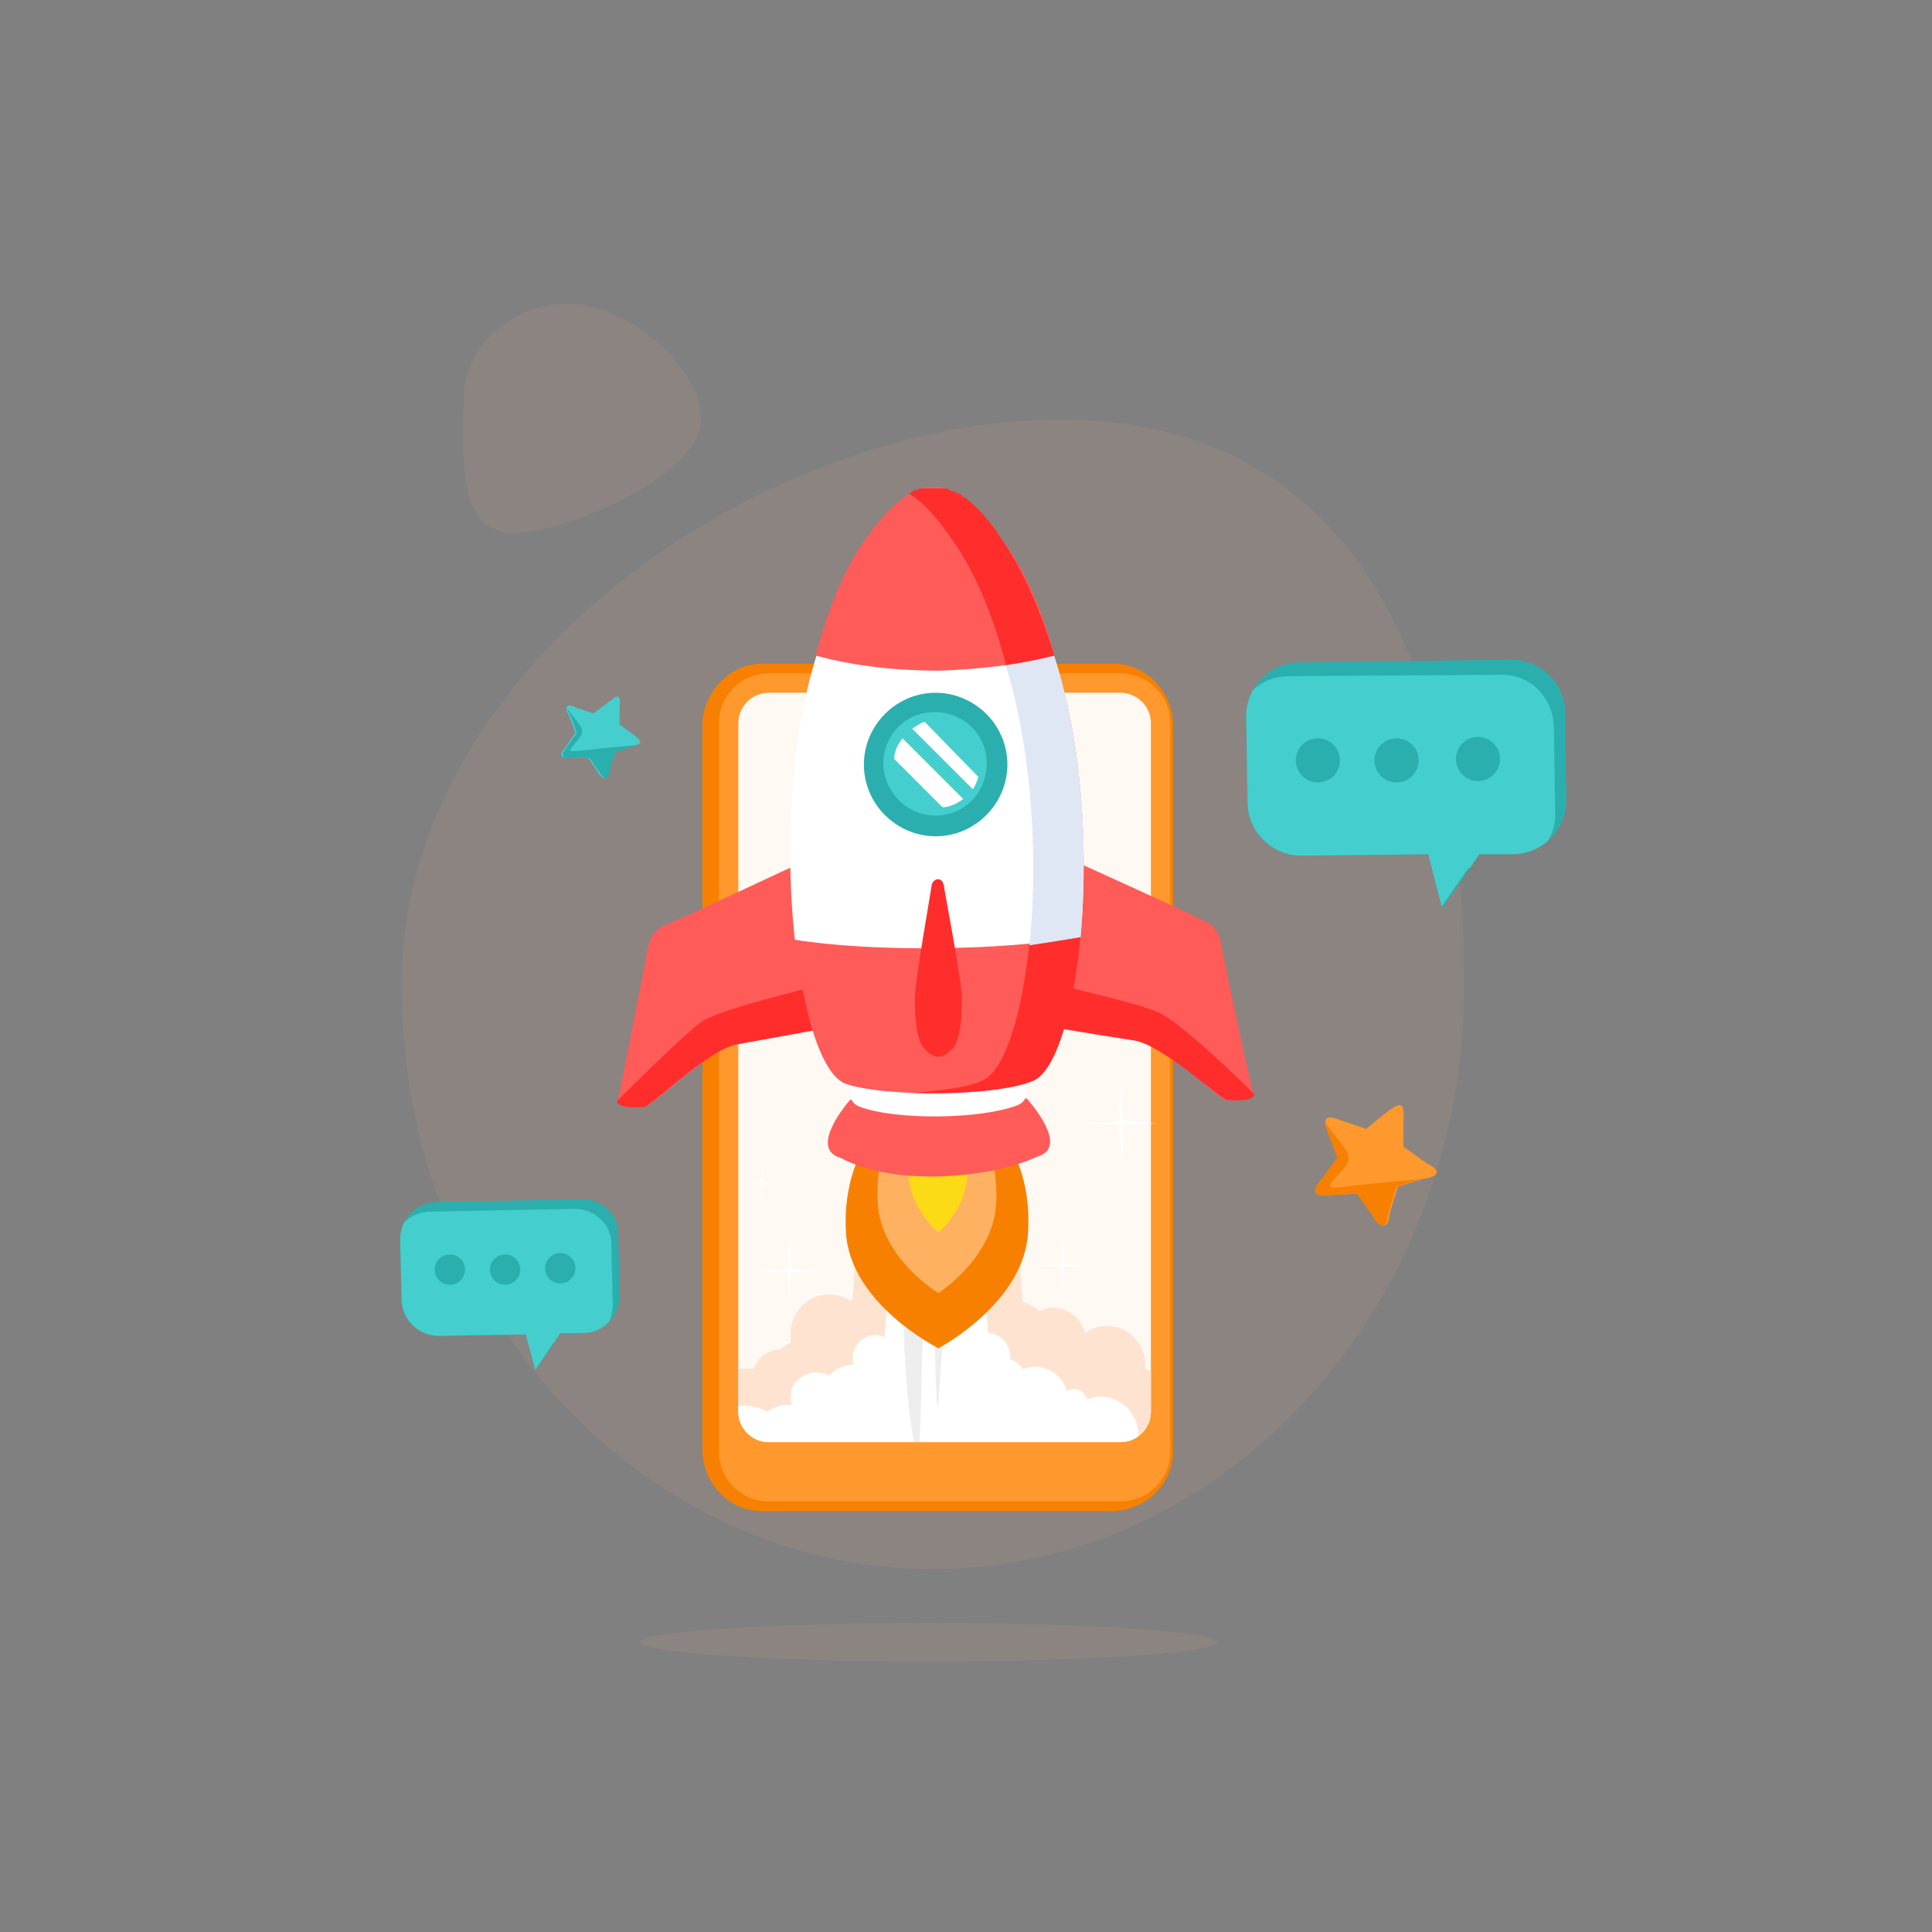 <?xml version="1.0" encoding="utf-8"?>
<!-- Generator: Adobe Illustrator 24.0.0, SVG Export Plug-In . SVG Version: 6.00 Build 0)  -->
<svg version="1.1" id="图层_1" xmlns="http://www.w3.org/2000/svg" xmlns:xlink="http://www.w3.org/1999/xlink" x="0px" y="0px"
	 viewBox="0 0 140 140" style="enable-background:new 0 0 140 140;" xml:space="preserve">
<rect x="0" y="0" width="140" height="140" fill="#808080" stroke="none"/>
<style type="text/css">
	.st0{opacity:8.000000e-02;}
	.st1{fill:#FFD2B3;}
	.st2{fill:#9E6F5A;}
	.st3{fill-rule:evenodd;clip-rule:evenodd;fill:#F78000;}
	.st4{fill:#FF982D;}
	.st5{fill:#FFF9F4;}
	.st6{clip-path:url(#SVGID_2_);}
	.st7{fill-rule:evenodd;clip-rule:evenodd;fill:#FFE3D1;}
	.st8{fill:#FFFFFF;}
	.st9{fill-rule:evenodd;clip-rule:evenodd;fill:#EFEEEE;}
	.st10{fill-rule:evenodd;clip-rule:evenodd;fill:#092978;}
	.st11{fill-rule:evenodd;clip-rule:evenodd;fill:#FFFFFF;}
	.st12{fill:#F78000;}
	.st13{fill:#FFB162;}
	.st14{fill:#FBDB16;}
	.st15{fill-rule:evenodd;clip-rule:evenodd;fill:#FF5B59;}
	.st16{fill-rule:evenodd;clip-rule:evenodd;fill:#FF2D2C;}
	.st17{fill-rule:evenodd;clip-rule:evenodd;fill:#DFE7F4;}
	.st18{fill-rule:evenodd;clip-rule:evenodd;fill:#2AAFAE;}
	.st19{fill-rule:evenodd;clip-rule:evenodd;fill:#45CECE;}
	.st20{clip-path:url(#SVGID_4_);}
	.st21{fill:#2AAFAE;}
	.st22{clip-path:url(#SVGID_6_);}
	.st23{fill:#45CECE;}
</style>
<g>
	<g id="mobile">
		<g class="st0">
			<path class="st1" d="M106.1,71.4c0,23.3-17.3,42.3-38.5,42.3S29.1,94.8,29.1,71.4s26.5-41,47.7-41S106.1,48.1,106.1,71.4z"/>
			<ellipse class="st1" cx="67.3" cy="119" rx="20.9" ry="1.4"/>
			<path class="st1" d="M50.8,30.4c0,3.9-9.4,8.2-13.6,8.2s-3.6-5.7-3.6-9.6s3.4-7,7.6-7S50.8,26.5,50.8,30.4z"/>
		</g>
		<g class="st0">
			<path class="st2" d="M106.1,71.4c0,23.3-17.3,42.3-38.5,42.3S29.1,94.8,29.1,71.4s26.5-41,47.7-41S106.1,48.1,106.1,71.4z"/>
			<ellipse class="st2" cx="67.3" cy="119" rx="20.9" ry="1.4"/>
			<path class="st2" d="M50.8,30.4c0,3.9-9.4,8.2-13.6,8.2s-3.6-5.7-3.6-9.6s3.4-7,7.6-7S50.8,26.5,50.8,30.4z"/>
		</g>
		<g id="图层_7">
			<path class="st3" d="M55.2,48.1h25.5c2.3,0,4.2,1.9,4.3,4.3v52.8c0,2.3-1.9,4.2-4.3,4.3H55.2c-2.3,0-4.2-1.9-4.3-4.3V52.4
				C51,50.1,52.9,48.1,55.2,48.1"/>
			<path class="st4" d="M55.7,48.8h25.5c2,0,3.6,1.6,3.6,3.6v52.8c0,2-1.6,3.6-3.6,3.6H55.7c-2,0-3.6-1.6-3.6-3.6V52.4
				C52.1,50.4,53.7,48.8,55.7,48.8z"/>
			<path class="st5" d="M55.7,50.2h25.5c1.2,0,2.2,1,2.2,2.2v49.9c0,1.2-1,2.2-2.2,2.2H55.7c-1.2,0-2.2-1-2.2-2.2V52.4
				C53.5,51.2,54.5,50.2,55.7,50.2z"/>
			<g>
				<defs>
					<path id="SVGID_1_" d="M55.7,50.2h25.5c1.2,0,2.2,1,2.2,2.2v49.9c0,1.2-1,2.2-2.2,2.2H55.7c-1.2,0-2.2-1-2.2-2.2V52.4
						C53.5,51.2,54.5,50.2,55.7,50.2z"/>
				</defs>
				<clipPath id="SVGID_2_">
					<use xlink:href="#SVGID_1_"  style="overflow:visible;"/>
				</clipPath>
				<g class="st6">
					<path class="st7" d="M84.2,100.8v3.7h-32v-5.1c0.8-0.2,1.6-0.3,2.4-0.2c0.3-0.8,1-1.4,1.9-1.4c0.3-0.2,0.5-0.4,0.8-0.5
						c0-0.3,0-0.7,0-0.7c0-1.6,1.3-2.8,2.8-2.8c0.6,0,1.1,0.2,1.6,0.5c0-0.1,0.1-0.2,0.1-0.3c0.3-4,0.3-8,0.2-11.9l-0.1-2.7H74
						l-0.1,2.7c-0.2,4.1-0.1,8.1,0.2,12.2c0.4,0.2,0.9,0.4,1.2,0.7c1.2-0.6,2.7,0,3.2,1.2c0.1,0.1,0.1,0.3,0.1,0.4
						c1.3-0.9,3-0.6,3.9,0.7c0.3,0.5,0.5,1,0.5,1.6c0,0.1,0,0.2,0,0.3c0.4,0.1,0.8,0.3,1.1,0.7L84.2,100.8z"/>
					<path class="st8" d="M71.3,82h-6.8c0.2,5,0,10-0.4,14.9c-0.8-0.4-1.8,0-2.2,0.9c-0.1,0.2-0.1,0.4-0.1,0.7c0,0.1,0,0.3,0.1,0.4
						h-0.1c-0.7,0-1.3,0.3-1.7,0.8c-0.9-0.5-2.1-0.2-2.6,0.7c-0.2,0.3-0.2,0.6-0.2,0.9c0,0.2,0,0.3,0.1,0.5c-0.1,0-0.2,0-0.3,0
						c-0.5,0-1.1,0.2-1.5,0.5c-1.1-0.6-2.4-0.6-3.4,0v2.9h32v-0.7c-0.3-0.1-0.7-0.2-1.1-0.2c-0.2,0-0.4,0-0.6,0.1c0-0.1,0-0.3,0-0.4
						c0-1.5-1.2-2.8-2.8-2.8c-0.3,0-0.6,0.1-0.9,0.2c-0.2-0.5-0.7-0.9-1.3-0.7c-0.1,0-0.1,0-0.2,0.1c-0.3-1.2-1.6-2-2.8-1.7
						c-0.1,0-0.2,0.1-0.4,0.1c-0.2-0.3-0.5-0.6-0.9-0.7c0-0.1,0-0.1,0-0.2c0-0.9-0.7-1.7-1.6-1.7C71.2,91.7,71.1,86.9,71.3,82"/>
					<path class="st9" d="M65.4,86.4c0,0-0.3,13.1,0.9,18.4c0.3,1.2,0.4-0.4,0.5-5.7s0.8-4.6,0.9-3c0.1,1.6,0.1,8.9,0.4,4.2
						s0.6-7.5,0.8-6.4c1.1,5,1.3-2.7,1.2-7.5L65.4,86.4z"/>
				</g>
			</g>
			<path class="st10" d="M67.9,59.9l-8.3,0.1c-0.6,0-1.1-0.5-1.1-1v-0.4c-0.1-0.4-0.6-0.7-1-0.7l1-0.4V57l18.7-0.2v0.4l1,0.4
				c-0.5,0-0.9,0.3-1,0.7v0.4c0,0.6-0.5,1.1-1.1,1.1L67.9,59.9z"/>
			<path class="st11" d="M66,58.4c-0.2,0-0.3-0.1-0.3-0.3c0-0.2,0.1-0.3,0.3-0.3l5,0c0.2,0,0.3,0.1,0.3,0.3c0,0.2-0.1,0.3-0.3,0.3
				c0,0,0,0,0,0L66,58.4z M65,57.9c0.2,0,0.3,0.1,0.3,0.3c0,0.2-0.1,0.3-0.3,0.3h-0.2c-0.2,0-0.3-0.1-0.3-0.3c0-0.2,0.1-0.3,0.3-0.3
				L65,57.9z"/>
			<path class="st12" d="M71.9,81.3l-8.1,0.1c0,0-2.8,2.7-2.5,7.9c0.3,5.2,6.7,8.4,6.7,8.4s6.3-3.3,6.5-8.5
				C74.8,83.9,71.9,81.3,71.9,81.3"/>
			<path class="st13" d="M70.5,80.8l-5.3,0.1c0,0-1.8,2.1-1.6,6.2s4.4,6.6,4.4,6.6s4.1-2.6,4.2-6.7C72.3,82.8,70.5,80.8,70.5,80.8"
				/>
			<path class="st14" d="M69.2,80.8l-2.6,0c0,0-0.9,1.4-0.8,4.1s2.2,4.4,2.2,4.4s2.1-1.7,2.1-4.4C70.1,82.2,69.2,80.8,69.2,80.8"/>
			<path class="st15" d="M60.9,83.9c-2.4-0.7,0.7-4.2,0.7-4.2l12.8-0.1c0,0,3.2,3.5,0.8,4.2C72,85.3,65.1,86.1,60.9,83.9"/>
			<path class="st11" d="M62.3,80.2c-1.9-0.7,0.6-4.2,0.6-4.2l10.2-0.1c0,0,2.5,3.5,0.6,4.2C71.1,81.1,65,81.2,62.3,80.2"/>
			<path class="st15" d="M77.2,62.1c0,0,9.5,4.3,10,4.6c0.6,0.2,1,0.7,1.2,1.3c0.1,0.6,2.2,10.7,2.4,11.1c0.1,0.4-0.6,0.7-2,0.6
				c-0.5-0.1-4.5-4-6.4-4.3c-3.7-0.6-6.4-1.1-6.4-1.1L77.2,62.1z"/>
			<path class="st16" d="M90.9,79.3L90.9,79.3l-0.1,0.2c-0.3,0.2-0.9,0.3-1.9,0.2c-0.5-0.1-4.7-4-6.7-4.3c-3.9-0.6-6.7-1.1-6.7-1.1
				l0.1-0.9l0.7-2.1c0,0,5.8,1.3,7.5,2C85.6,74,90.9,79.3,90.9,79.3"/>
			<path class="st15" d="M58.5,62.3c0,0-9.6,4.5-10.2,4.7c-0.6,0.2-1.1,0.7-1.3,1.4c-0.1,0.6-2.1,10.8-2.2,11.2
				c-0.1,0.4,0.6,0.7,2.1,0.5c0.5-0.1,4.6-4.1,6.6-4.5c3.9-0.7,6.6-1.2,6.6-1.2L58.5,62.3z"/>
			<path class="st16" d="M44.7,79.8L44.7,79.8l0.1,0.2c0.3,0.2,0.9,0.3,1.9,0.2c0.5-0.1,4.6-4.1,6.6-4.5c3.9-0.7,6.6-1.2,6.6-1.2
				l-0.1-0.9l-0.8-2.1c0,0-6.7,1.6-8.1,2.5C49.6,74.9,44.7,79.8,44.7,79.8"/>
			<path class="st15" d="M74.9,78.3c4.2-1.9,5.9-27.7-2.2-37.9c-3.5-4.2-6.1-4.5-9.7-0.3c-8.3,9.8-6.2,36.5-1.8,38.4
				C63.8,79.5,72.3,79.5,74.9,78.3"/>
			<path class="st16" d="M74.9,78.3c4.2-1.9,6.2-27.7-2.2-37.9c-2.5-3-4.5-4-6.8-2.8c1,0.5,2,1.5,3.1,2.8c8.4,10.2,6.5,36,2.2,37.9
				c-1,0.5-2.9,0.7-5,0.9C69.5,79.3,73.3,79,74.9,78.3"/>
			<path class="st11" d="M78.3,67.9c0.8-8.9-0.4-21.2-5.6-27.5c-3.5-4.2-6.1-4.5-9.7-0.3c-5.4,6.3-6.4,18.9-5.4,28
				C63.3,69,72.5,68.9,78.3,67.9"/>
			<path class="st17" d="M78.3,67.9c0.8-8.9-0.4-21.2-5.6-27.5c-1.8-2.1-3.3-3.3-4.9-3.3c0.3,1.4,0.7,2.8,1.2,3.4
				c5.3,6.4,6.5,19.1,5.6,28C75.9,68.3,77.2,68.1,78.3,67.9"/>
			<path class="st18" d="M67.8,60.6c2.9,0,5.2-2.4,5.2-5.2c0-2.9-2.4-5.2-5.2-5.2c-2.9,0-5.2,2.4-5.2,5.2c0,0,0,0,0,0
				C62.6,58.3,65,60.6,67.8,60.6"/>
			<path class="st16" d="M69.1,75.9c0.5-0.7,0.6-2.1,0.6-3.5c0-1.4-1.3-8-1.3-8.2c-0.1-0.7-0.8-0.6-0.9,0c0,0.2-1.2,6.8-1.2,8.2
				s0.1,2.8,0.6,3.5C67.7,76.8,68.3,76.8,69.1,75.9"/>
			<path class="st15" d="M76.4,47.5c-0.9-3.3-2.1-6.2-3.8-8.4c-3.5-4.9-6.1-5.2-9.7-0.3c-1.7,2.3-2.9,5.3-3.8,8.7
				c2.9,0.8,6,1.1,9,1.1C70.9,48.5,73.7,48.2,76.4,47.5"/>
			<path class="st16" d="M70.1,36.2L70.1,36.2c-0.1-0.1-0.2-0.2-0.3-0.2l0,0l-0.1-0.1l0,0c-0.1-0.1-0.2-0.1-0.3-0.2l0,0l-0.1,0l0,0
				l-0.1-0.1l0,0c0,0,0,0-0.1,0l0,0l-0.1,0l0,0C69.2,35.8,69.7,36,70.1,36.2 M70.1,36.2c1,0.8,1.8,1.8,2.5,2.9
				c1.6,2.3,2.8,5.2,3.8,8.4c-1.2,0.3-2.3,0.5-3.5,0.7c-0.9-3.5-2.2-6.7-3.9-9.1c-1.1-1.6-2.1-2.7-3.1-3.3l0.1-0.1l0,0
				c0.1-0.1,0.3-0.2,0.4-0.2h0c0.1,0,0.2-0.1,0.3-0.1h0l0.1,0h0l0.1,0l0,0l0.1,0h0l0.1,0h0l0.1,0h0h0.1h0c0,0,0.1,0,0.1,0h0.2h0.1h0
				h0.1h0.1h0.1h0.1l0.1,0l0.1,0l0.1,0l0.1,0l0.1,0L70.1,36.2z"/>
			<path class="st19" d="M67.8,59.1c2.1,0,3.7-1.7,3.7-3.8c0-2.1-1.7-3.7-3.8-3.7c-2.1,0-3.7,1.7-3.7,3.8c0,0,0,0,0,0
				C64.1,57.5,65.8,59.1,67.8,59.1"/>
			<path class="st11" d="M66.1,52.8l4.4,4.4c0.2-0.3,0.3-0.6,0.4-0.9L67,52.3C66.7,52.4,66.4,52.6,66.1,52.8z M65.4,53.5l4.4,4.4
				c-0.4,0.3-1,0.6-1.5,0.6l-3.5-3.5C64.8,54.5,65,54,65.4,53.5L65.4,53.5z"/>
			<polygon class="st11" points="81.2,78.9 81.4,81.2 83.7,81.4 81.4,81.5 81.3,83.9 81.1,81.5 78.8,81.4 81.1,81.3 			"/>
			<polygon class="st11" points="57.2,89.6 57.4,92 59.7,92.1 57.3,92.2 57.2,94.6 57.1,92.2 54.7,92.1 57.1,92 			"/>
			<polygon class="st11" points="55.2,84.5 55.3,85.7 56.5,85.8 55.2,85.9 55.2,87.1 55.1,85.8 53.9,85.8 55.1,85.7 			"/>
			<polygon class="st11" points="77,89.9 77.1,91.6 78.8,91.7 77.1,91.8 77,93.5 76.9,91.8 75.2,91.7 76.9,91.6 			"/>
			<path class="st18" d="M109.5,47.8L94.2,48c-2.2,0-3.9,1.8-3.9,3.9c0,0,0,0,0,0l0.1,6.2c0,2.2,1.8,3.9,3.9,3.9c0,0,0,0,0,0
				l9.2-0.1l1,3.9l2.7-3.9l2.4,0c2.2,0,3.9-1.8,3.9-3.9c0,0,0,0,0,0l-0.1-6.2C113.5,49.6,111.7,47.8,109.5,47.8
				C109.5,47.8,109.5,47.8,109.5,47.8z"/>
			<g>
				<defs>
					<path id="SVGID_3_" d="M109.5,47.8L94.2,48c-2.2,0-3.9,1.8-3.9,3.9c0,0,0,0,0,0l0.1,6.2c0,2.2,1.8,3.9,3.9,3.9c0,0,0,0,0,0
						l9.2-0.1l1,3.9l2.7-3.9l2.4,0c2.2,0,3.9-1.8,3.9-3.9c0,0,0,0,0,0l-0.1-6.2C113.5,49.6,111.7,47.8,109.5,47.8
						C109.5,47.8,109.5,47.8,109.5,47.8z"/>
				</defs>
				<clipPath id="SVGID_4_">
					<use xlink:href="#SVGID_3_"  style="overflow:visible;"/>
				</clipPath>
				<g class="st20">
					<path class="st19" d="M108.7,48.9L93.4,49c-2.2,0-3.9,1.8-3.9,3.9c0,0,0,0,0,0l0.1,6.2c0,2.2,1.8,3.9,3.9,3.9c0,0,0,0,0,0
						l9.2-0.1l1,3.9l2.7-3.9l2.4,0c2.2,0,3.9-1.8,3.9-3.9c0,0,0,0,0,0l-0.1-6.2C112.6,50.6,110.9,48.8,108.7,48.9
						C108.7,48.9,108.7,48.9,108.7,48.9z"/>
				</g>
			</g>
			<circle class="st21" cx="95.5" cy="55.1" r="1.6"/>
			<circle class="st21" cx="101.2" cy="55.1" r="1.6"/>
			<circle class="st21" cx="107.1" cy="55" r="1.6"/>
			<path class="st18" d="M42.2,86.9l-10.5,0.2c-1.5,0-2.7,1.2-2.7,2.7l0.1,4.3c0,1.5,1.2,2.7,2.7,2.7l6.3-0.1l0.7,2.6l1.8-2.7l1.6,0
				c1.5,0,2.7-1.2,2.7-2.7l-0.1-4.3C44.9,88.1,43.7,86.9,42.2,86.9z"/>
			<g>
				<defs>
					<path id="SVGID_5_" d="M42.2,86.9l-10.5,0.2c-1.5,0-2.7,1.2-2.7,2.7l0.1,4.3c0,1.5,1.2,2.7,2.7,2.7l6.3-0.1l0.7,2.6l1.8-2.7
						l1.6,0c1.5,0,2.7-1.2,2.7-2.7l-0.1-4.3C44.9,88.1,43.7,86.9,42.2,86.9z"/>
				</defs>
				<clipPath id="SVGID_6_">
					<use xlink:href="#SVGID_5_"  style="overflow:visible;"/>
				</clipPath>
				<g class="st22">
					<path class="st19" d="M41.7,87.6l-10.5,0.2c-1.5,0-2.7,1.2-2.7,2.7l0.1,4.3c0,1.5,1.2,2.7,2.7,2.7c0,0,0,0,0,0l6.3-0.1l0.7,2.6
						l1.8-2.7l1.6,0c1.5,0,2.7-1.2,2.7-2.7c0,0,0,0,0,0l-0.1-4.3C44.4,88.8,43.1,87.6,41.7,87.6z"/>
				</g>
			</g>
			<circle class="st21" cx="32.6" cy="92" r="1.1"/>
			<circle class="st21" cx="36.6" cy="92" r="1.1"/>
			<circle class="st21" cx="40.6" cy="91.9" r="1.1"/>
			<path class="st23" d="M46.4,53.8c0-0.2-0.3-0.4-0.4-0.5l-1.1-0.8c0-0.4,0-0.8,0-1.3c0-0.2,0.1-0.6-0.1-0.7s-0.4,0.2-0.6,0.3
				L43,51.7l-1.2-0.4c-0.2-0.1-0.6-0.3-0.7-0.1c-0.2,0.2,0.1,0.5,0.1,0.6c0.2,0.4,0.3,0.8,0.5,1.3l-0.7,1c-0.1,0.2-0.4,0.4-0.3,0.7
				c0.1,0.2,0.5,0.1,0.6,0.1l1.3,0c0.2,0.3,0.5,0.7,0.7,1c0.1,0.2,0.3,0.5,0.5,0.5c0.2,0,0.3-0.5,0.3-0.6c0.1-0.4,0.2-0.8,0.4-1.3
				l1.2-0.4C45.9,54,46.3,54,46.4,53.8z"/>
			<path class="st21" d="M46,54c-2.3,0.2-2.9,0.3-4,0.4c-0.9,0.1-0.8,0-0.2-0.7c0.5-0.6,0.5-0.8,0.1-1.3c-0.2-0.3-0.5-0.6-0.8-1.1
				c0,0.2,0.1,0.3,0.2,0.5c0.2,0.4,0.3,0.8,0.5,1.3l-0.7,1c-0.1,0.2-0.4,0.4-0.3,0.7s0.5,0.1,0.6,0.1l1.3,0c0.2,0.3,0.5,0.7,0.7,1
				c0.1,0.2,0.3,0.5,0.5,0.5c0.2,0,0.3-0.5,0.3-0.6c0.1-0.4,0.2-0.8,0.4-1.3l1.2-0.4C45.8,54.1,45.9,54,46,54z"/>
			<path class="st4" d="M104.1,85c0.1-0.3-0.5-0.6-0.7-0.7c-0.6-0.4-1.1-0.8-1.7-1.2c0-0.6,0-1.3,0-1.9c0-0.2,0.1-1-0.2-1.1
				c-0.3-0.1-0.7,0.3-0.9,0.4L99,81.8l-1.8-0.6c-0.3-0.1-0.9-0.4-1.1-0.1c-0.2,0.2,0.1,0.7,0.2,0.9c0.2,0.6,0.5,1.3,0.7,1.9
				l-1.1,1.5c-0.2,0.2-0.6,0.7-0.5,1c0.1,0.3,0.8,0.2,1,0.2l2-0.1c0.4,0.5,0.7,1,1.1,1.5c0.2,0.3,0.4,0.8,0.8,0.8
				c0.3,0,0.4-0.7,0.4-0.9c0.2-0.6,0.4-1.3,0.6-1.9c0.6-0.2,1.2-0.4,1.9-0.6C103.3,85.4,104,85.3,104.1,85z"/>
			<path class="st12" d="M103.5,85.4c-3.5,0.3-4.5,0.4-6.1,0.6c-1.4,0.2-1.2-0.1-0.3-1c0.8-0.9,0.8-1.2,0.2-2
				c-0.3-0.4-0.8-1-1.3-1.7c0,0.2,0.1,0.5,0.2,0.7c0.2,0.6,0.5,1.3,0.7,1.9l-1.1,1.5c-0.2,0.2-0.6,0.7-0.5,1c0.1,0.3,0.8,0.2,1,0.2
				l2-0.1c0.4,0.5,0.7,1,1.1,1.5c0.2,0.3,0.4,0.8,0.8,0.8c0.3,0,0.4-0.7,0.4-0.9c0.2-0.6,0.4-1.3,0.6-1.9c0.6-0.2,1.2-0.4,1.9-0.6
				C103.2,85.5,103.3,85.4,103.5,85.4z"/>
		</g>
	</g>
</g>
</svg>
